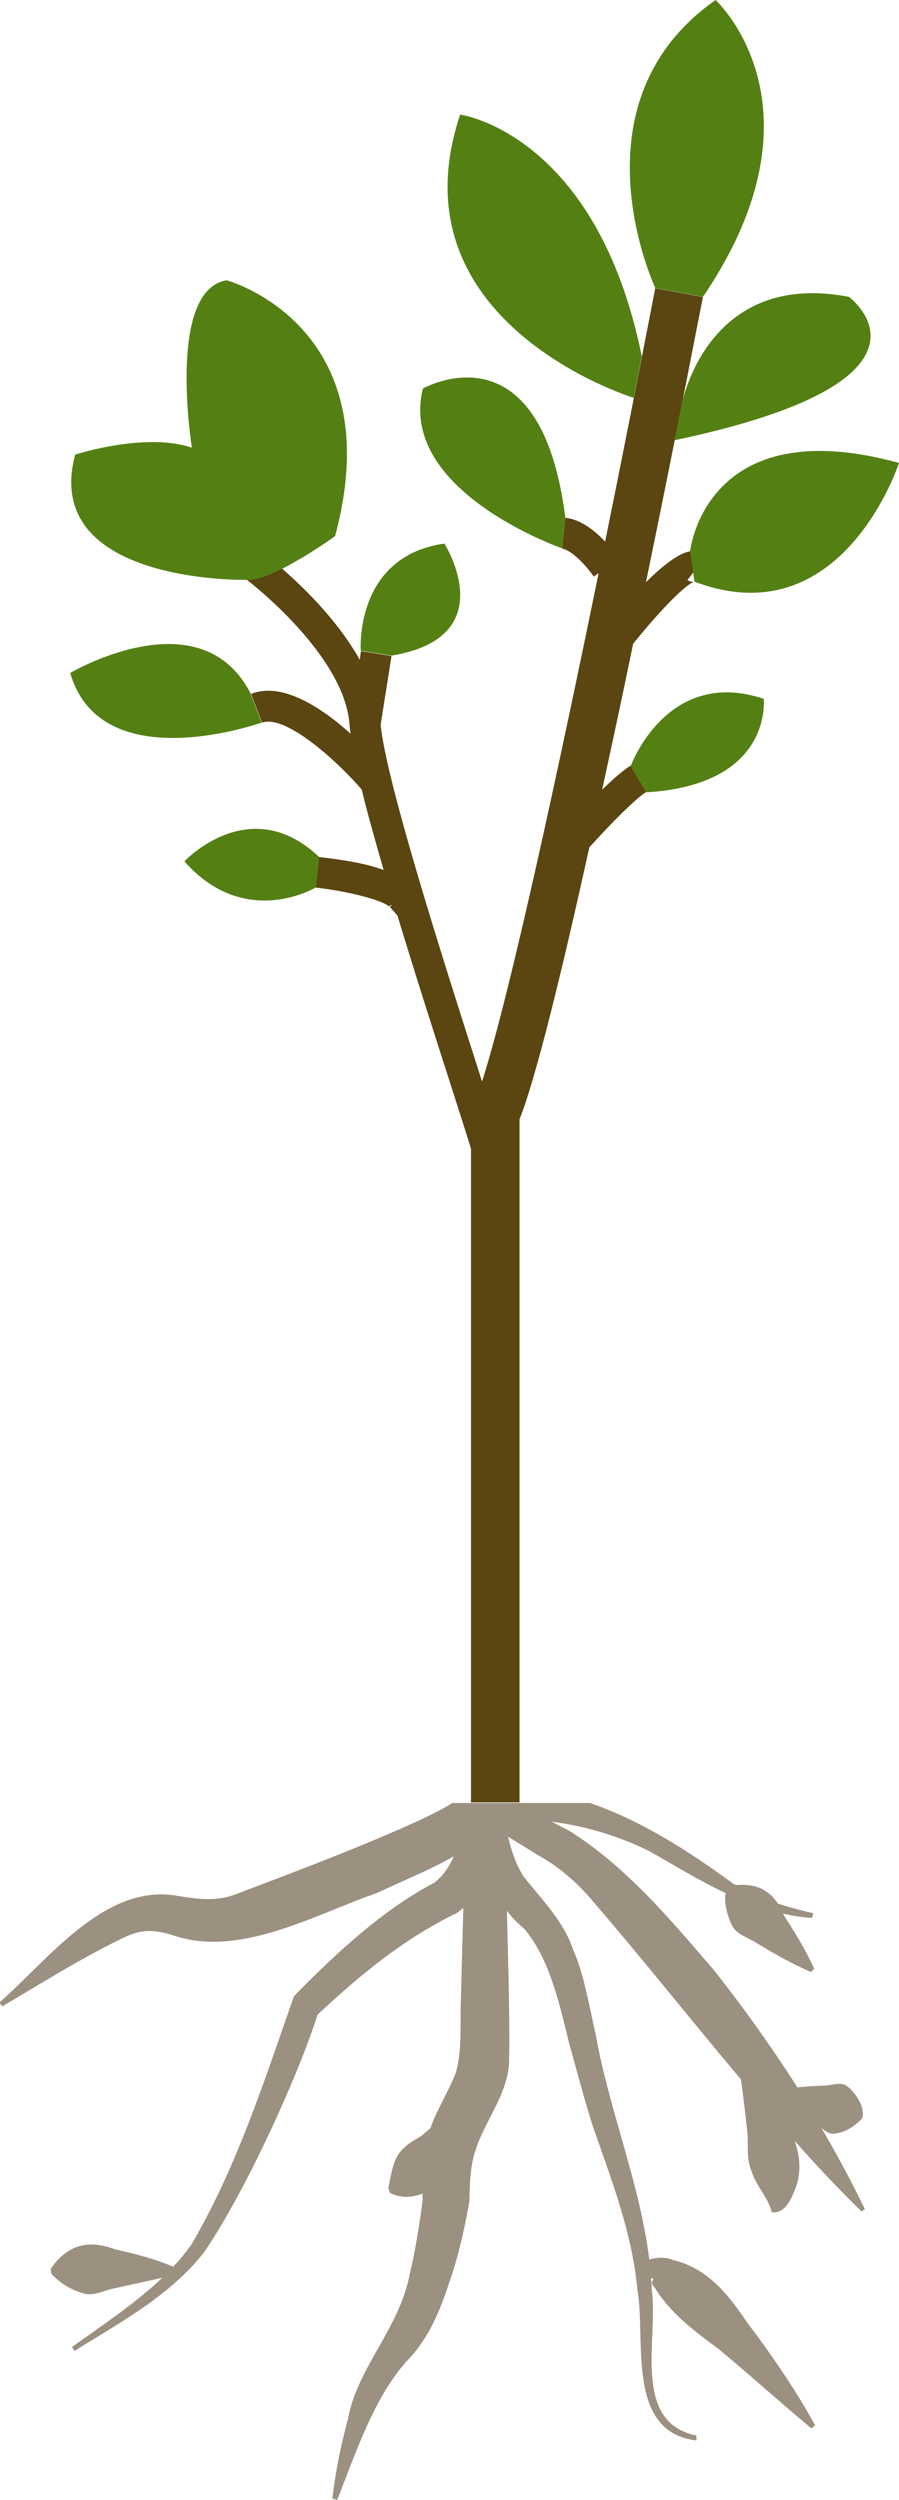 <?xml version="1.0" encoding="UTF-8"?>
<svg id="Laag_2" data-name="Laag 2" xmlns="http://www.w3.org/2000/svg" viewBox="0 0 45.58 126.74">
  <defs>
    <style>
      .cls-1 {
        fill: #9c9081;
      }

      .cls-1, .cls-2, .cls-3 {
        stroke-width: 0px;
      }

      .cls-2 {
        fill: #5b4511;
      }

      .cls-3 {
        fill: #548013;
      }
    </style>
  </defs>
  <g id="Laag_1-2" data-name="Laag 1">
    <path class="cls-1" d="M43.68,112.12c-1.18-1.16-2.31-2.35-3.39-3.58.27.78.36,1.62.02,2.46-.19.47-.5,1.25-1.18,1.16-.16-.72-.78-1.3-1.02-2.07-.3-.66-.14-1.43-.24-2.18-.09-.82-.19-1.65-.3-2.48-2.62-3.11-5.13-6.29-7.78-9.35-.75-.82-1.58-1.52-2.56-2.05-.39-.25-.91-.56-1.47-.91.16.72.42,1.43.78,2.01.91,1.16,2.04,2.27,2.51,3.7.56,1.22.86,3.06,1.16,4.36.69,3.84,2.23,7.5,2.71,11.37.38-.13.86-.13,1.19.02,1.77.41,2.82,1.76,3.75,3.14,1.27,1.68,2.45,3.4,3.47,5.24l-.19.16c-1.6-1.33-3.14-2.73-4.71-4.03-1.21-.89-2.37-1.76-3.17-3-.09-.16-.27-.31-.19-.42.09-.17.03-.2-.06-.14.02.17.03.36.03.53.36,2.48-1.05,6.73,2.26,7.42l.02.25c-3.61-.41-2.56-5.11-3-7.61-.27-2.93-1.3-5.55-2.27-8.34-.44-1.41-.82-2.82-1.21-4.25-.47-1.91-.97-4.22-2.26-5.74-.33-.28-.63-.58-.88-.91.08,3.04.16,6.34.11,7.43.06,1.8-1.33,3.28-1.77,4.94-.2.72-.22,1.41-.24,2.34-.25,1.44-.56,2.81-1.04,4.19-.45,1.35-1,2.76-2.13,3.92-1.66,1.84-2.6,4.67-3.53,7.04l-.25-.06c.16-1.38.44-2.73.8-4.08.49-2.62,2.64-4.58,3.14-7.39.27-1.02.6-3.25.64-3.73,0-.08-.02-.17,0-.27-.47.19-1.05.27-1.66-.03l-.08-.24c.28-1.52.38-1.93,1.63-2.62.17-.14.33-.27.5-.42.35-.99.91-1.84,1.29-2.81.31-1.08.22-2.21.25-3.43l.13-4.94c-.11.11-.22.2-.35.28-2.74,1.35-4.8,3.06-7.04,5.14-.82,2.65-3.47,8.7-5.76,12.06-1.73,2.2-4.23,3.53-6.56,4.99l-.13-.2c1.54-1.1,3.2-2.2,4.58-3.51-.82.19-1.62.36-2.4.53-.53.09-1.05.42-1.58.27-.53-.16-1.05-.38-1.65-1l-.03-.25c.89-1.29,1.98-1.47,3.26-.99.99.22,1.99.47,2.95.88.35-.35.64-.74.93-1.13,2.29-3.92,3.7-8.31,5.19-12.58,2.05-2.1,4.5-4.39,7.14-5.77.44-.35.75-.82.97-1.33-1.24.72-2.62,1.25-3.86,1.85-3.18,1.1-7.07,3.36-10.46,2.13-1.07-.3-1.62-.27-2.67.27-1.98.97-3.94,2.2-5.9,3.36l-.16-.19c2.49-2.16,5.38-6.12,9.11-5.4,1.19.2,1.98.24,2.85-.08,3.06-1.16,6.31-2.38,9.32-3.75.58-.28,1.16-.55,1.69-.89h6.98c2.59.89,4.99,2.43,7.21,4.05.06.05.14.08.2.11,1.02-.08,1.65.24,2.12.94.58.19,1.18.35,1.79.49l-.06.24c-.5-.03-.99-.11-1.46-.22,0,.02.02.05.03.08.55.86,1.1,1.74,1.54,2.71l-.16.17c-.99-.42-1.88-.94-2.76-1.47-.42-.28-1-.41-1.24-.88-.14-.25-.45-1.08-.33-1.65-1.35-.64-2.64-1.43-3.87-2.13-1.52-.75-3.22-1.27-4.94-1.49.42.22.77.41.93.49,2.87,1.82,5.13,4.52,7.29,7.04,1.51,1.91,2.92,3.89,4.23,5.94.47-.05.94-.08,1.4-.09.39-.02.83-.22,1.15.05.25.2.91.93.74,1.6-.53.56-.97.72-1.38.78-.27.05-.47-.11-.69-.28.78,1.33,1.52,2.71,2.2,4.11l-.2.14Z"/>
    <path class="cls-2" d="M34.85,29.4c.14.11.31.11.36.09-.45.13-1.76,1.47-3.11,3.15-.5,2.45-1.04,4.96-1.57,7.39.55-.52,1.07-.99,1.44-1.21l.8,1.33c-.55.33-1.87,1.68-2.89,2.81-1.38,6.26-2.7,11.67-3.54,13.79v34.63h-2.46v-33.14c-.28-.91-.66-2.09-1.08-3.4-.8-2.49-1.77-5.52-2.65-8.42l-.38-.44.11-.09-.13.02s0,.05.02.08c-.35-.35-2.09-.8-3.76-.99l.16-1.55c1.11.13,2.32.3,3.28.66-.42-1.47-.82-2.87-1.11-4.08-1.44-1.66-3.94-3.81-5.05-3.39l-.56-1.46c1.58-.63,3.59.71,5.05,2.02-.03-.17-.05-.33-.06-.47-.25-3.54-5.13-7.28-5.19-7.32l.96-1.25c.16.13,3.12,2.38,4.75,5.29l.06-.44,1.55.25-.55,3.48c.27,2.87,3.22,12.09,5,17.65.05.16.09.3.14.44,1.43-4.45,3.94-16.14,5.91-25.77l-.25.17c-.38-.56-1.14-1.36-1.6-1.41l.16-1.57c.78.08,1.51.66,2.02,1.21,1.44-7.09,2.51-12.7,2.54-12.85l2.42.45c-.13.61-1.33,6.9-2.89,14.46.83-.83,1.65-1.47,2.24-1.57.3-.05.61.05.83.22l-.97,1.24Z"/>
    <g>
      <path class="cls-3" d="M16.17,43.44c-3.51-3.32-6.82.23-6.82.23,3.07,3.49,6.67,1.32,6.67,1.32l.16-1.55Z"/>
      <path class="cls-3" d="M13.28,36.63s-8.15,2.92-9.72-2.51c0,0,6.62-3.92,9.15,1.05l.56,1.46Z"/>
      <path class="cls-3" d="M12.51,29.4s-10.45.22-8.7-6.35c0,0,3.56-1.16,5.92-.35,0,0-1.29-7.98,1.76-8.49,0,0,8.37,2.27,5.5,12.97,0,0-3.12,2.27-4.48,2.23Z"/>
      <path class="cls-3" d="M18.29,32.99s-.34-4.78,4.24-5.43c0,0,3.03,4.75-2.69,5.68l-1.55-.25Z"/>
      <path class="cls-3" d="M28.5,27.8s-8.35-2.9-7.06-8.1c0,0,5.96-3.4,7.22,6.53l-.16,1.57Z"/>
      <path class="cls-3" d="M32.13,20.17s-12.34-3.78-8.8-14.36c0,0,6.91.93,9.21,12.26l-.41,2.1Z"/>
      <path class="cls-3" d="M33.22,14.59s-4.4-9.36,3.06-14.59c0,0,5.91,5.41-.64,15.05l-2.42-.45Z"/>
      <path class="cls-3" d="M34.54,20.61s1.21-6.96,8.5-5.56c0,0,5.69,4.21-8.84,7.27l.34-1.71Z"/>
      <path class="cls-3" d="M34.99,27.94s.76-7.17,10.59-4.47c0,0-2.87,8.87-10.37,6.02l-.22-1.55Z"/>
      <path class="cls-3" d="M31.98,38.83s1.84-5.04,6.74-3.4c0,0,.5,4.35-5.94,4.74l-.8-1.33Z"/>
    </g>
  </g>
</svg>